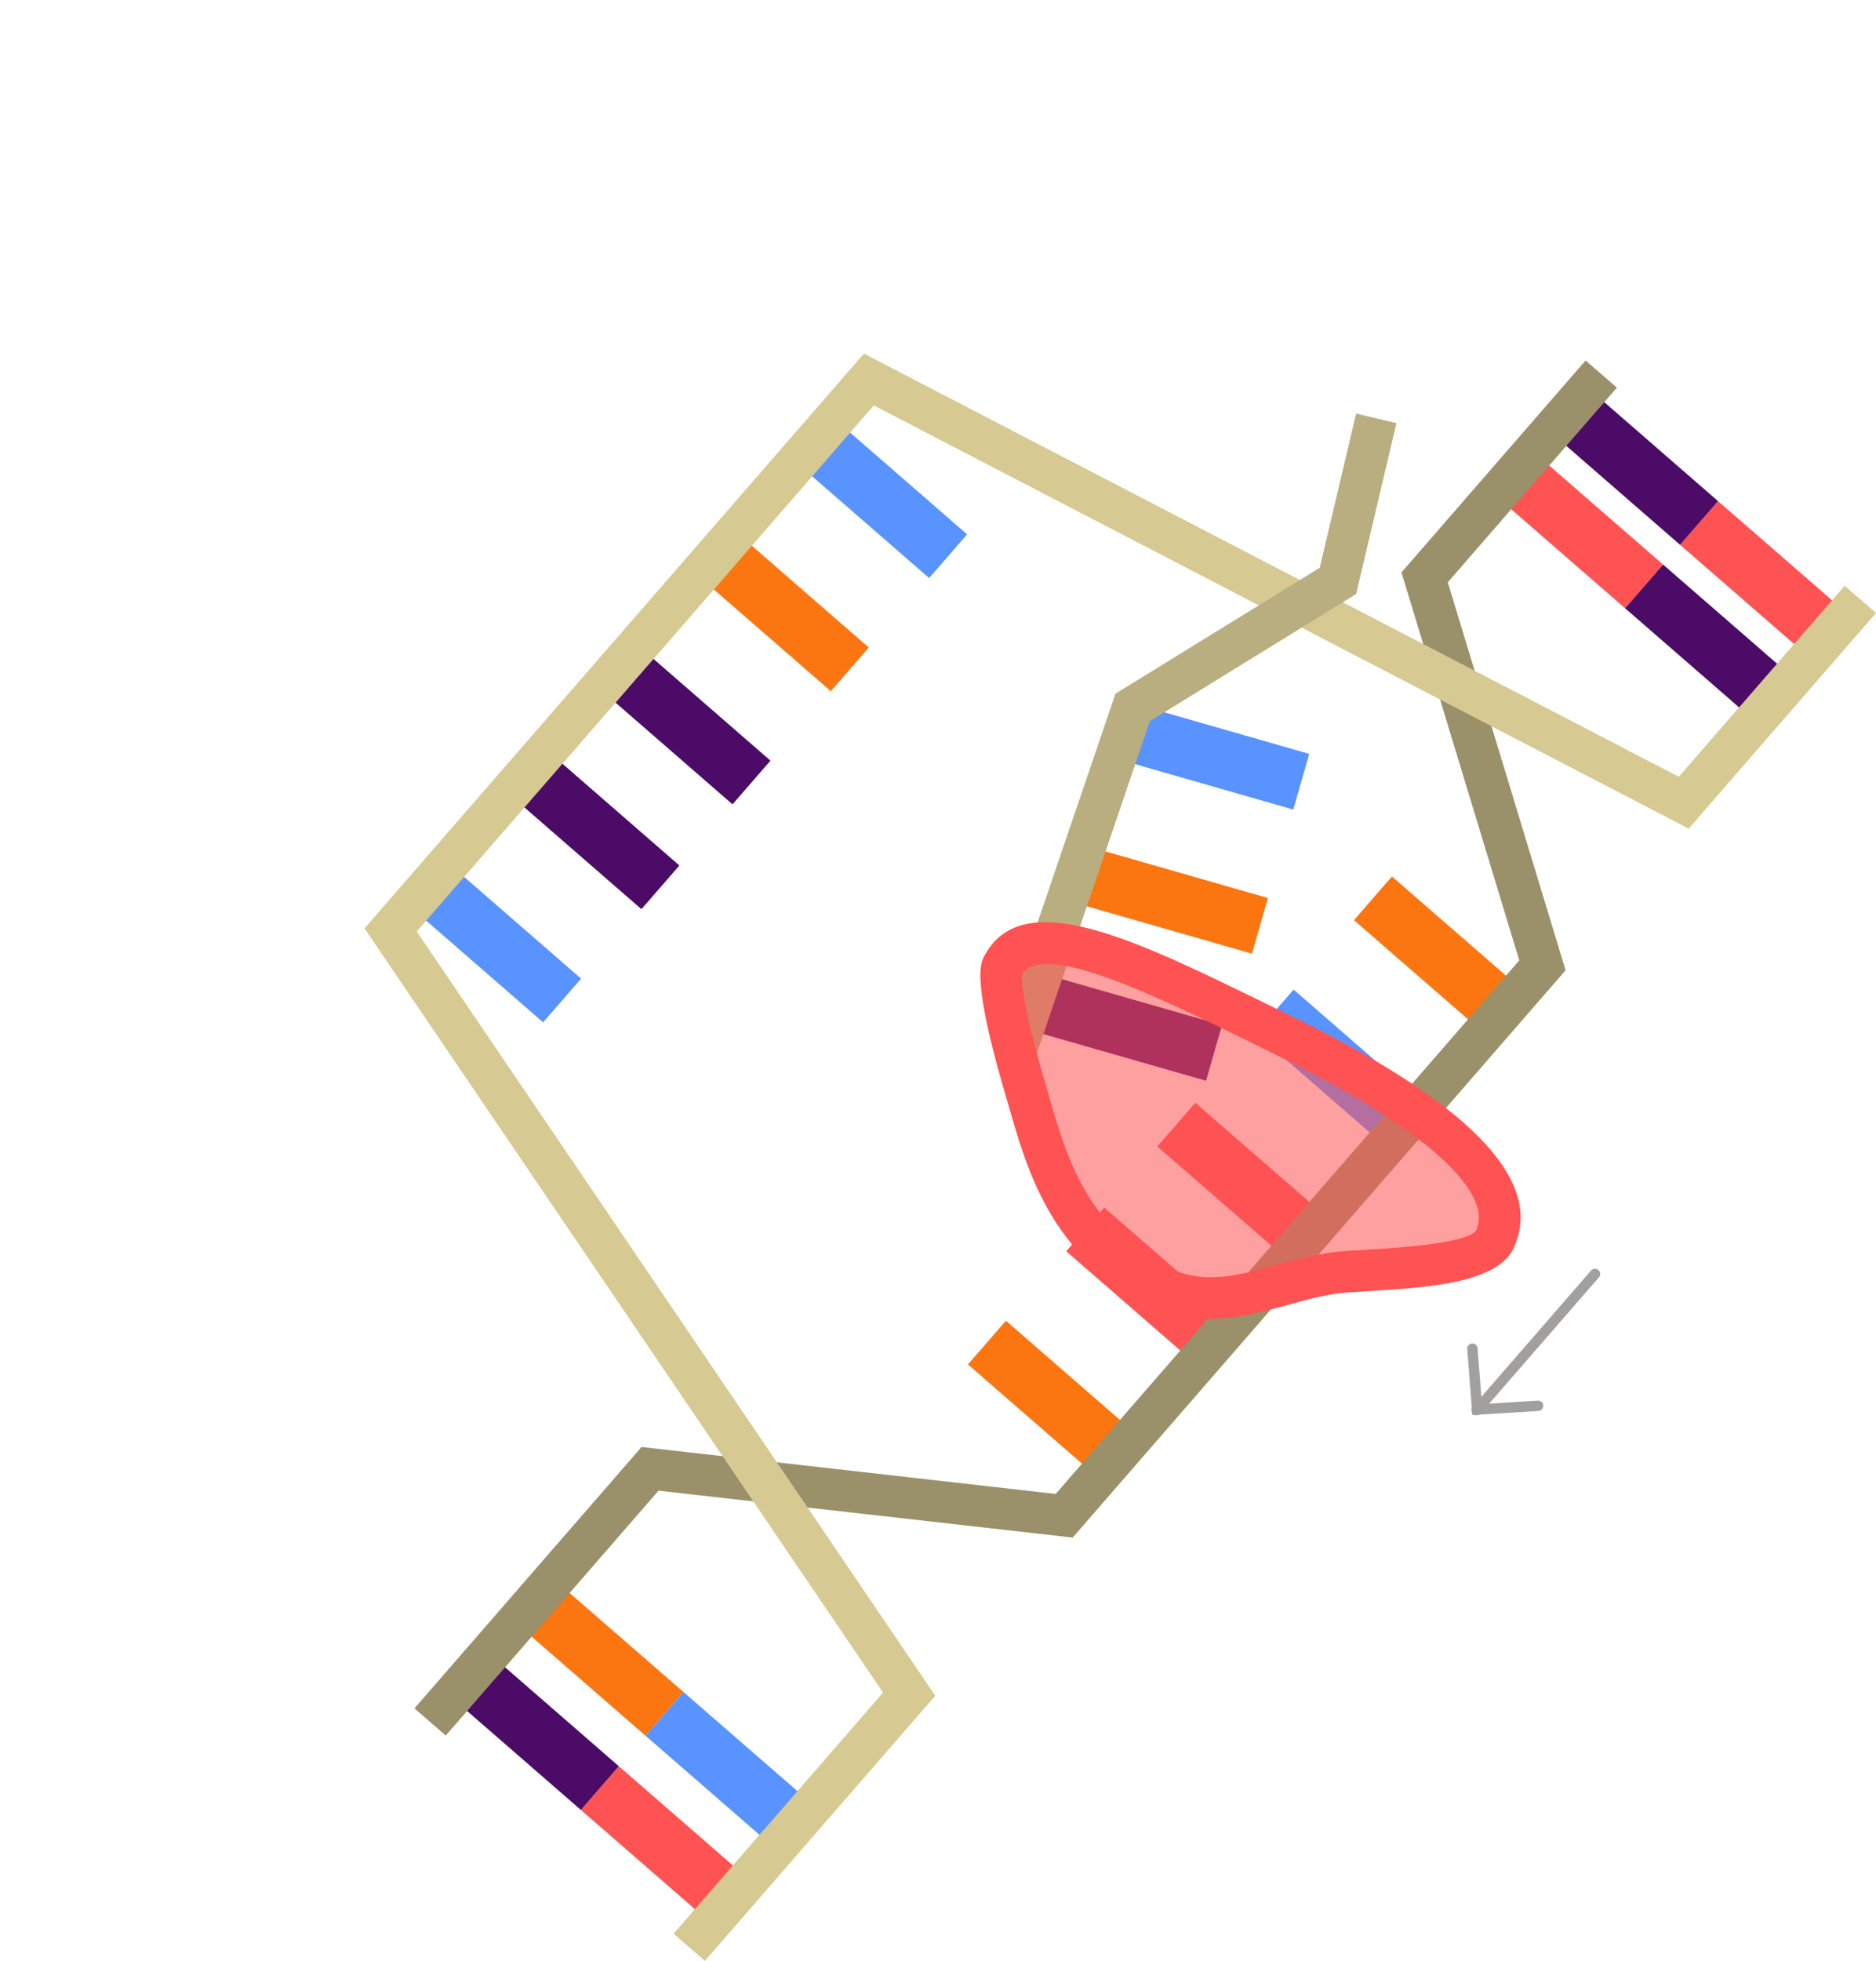<svg xmlns="http://www.w3.org/2000/svg" width="905.247" height="945.766" viewBox="0 0 905.247 945.766">
  <defs>
    <style>
      .cls-1, .cls-11 {
        fill: #ff5252;
      }

      .cls-2 {
        fill: #5893ff;
      }

      .cls-3 {
        fill: #4b0b67;
      }

      .cls-4 {
        fill: #fb7611;
      }

      .cls-5, .cls-6, .cls-7, .cls-9 {
        fill: none;
      }

      .cls-5 {
        stroke: #9a906a;
      }

      .cls-5, .cls-6, .cls-7 {
        stroke-width: 20px;
      }

      .cls-6 {
        stroke: #d6c992;
      }

      .cls-7 {
        stroke: #b9ae80;
      }

      .cls-8 {
        fill: rgba(255,82,82,0.55);
      }

      .cls-9 {
        stroke: #a29f9f;
        stroke-linecap: round;
        stroke-width: 5px;
      }

      .cls-10, .cls-11 {
        stroke: none;
      }
    </style>
  </defs>
  <g id="h5-replicatieRNA-svg" transform="translate(-523.895 51.765)">
    <g id="dna" transform="translate(3961.743 -4832.466) rotate(41)">
      <rect id="Rectangle_14" data-name="Rectangle 14" class="cls-1" width="83.084" height="27.927" transform="translate(1326.084 6310.472)"/>
      <path id="Path_16" data-name="Path 16" class="cls-2" d="M0,0H83.084V27.927H0Z" transform="translate(1326.084 6262.996)"/>
      <rect id="Rectangle_15" data-name="Rectangle 15" class="cls-3" width="83.084" height="27.927" transform="translate(1243 6310.472)"/>
      <rect id="Rectangle_17" data-name="Rectangle 17" class="cls-4" width="83.084" height="27.927" transform="translate(1243 6262.996)"/>
      <rect id="Rectangle_18" data-name="Rectangle 18" class="cls-4" width="83.084" height="27.927" transform="translate(1326.084 6025.774)"/>
      <rect id="Rectangle_21" data-name="Rectangle 21" class="cls-3" width="83.084" height="27.927" transform="translate(1326.084 5542.486)"/>
      <rect id="Rectangle_25" data-name="Rectangle 25" class="cls-1" width="83.084" height="27.927" transform="translate(1326.084 5501.991)"/>
      <path id="Path_17" data-name="Path 17" class="cls-1" d="M0,0H83.084V27.927H0Z" transform="translate(1326.084 5953.464)"/>
      <path id="Path_20" data-name="Path 20" class="cls-1" d="M0,0H83.084V27.927H0Z" transform="translate(1326.084 5886.471)"/>
      <path id="Path_18" data-name="Path 18" class="cls-2" d="M0,0H83.084V27.927H0Z" transform="translate(1326.084 5814.16)"/>
      <path id="Path_19" data-name="Path 19" class="cls-4" d="M0,0H83.084V27.927H0Z" transform="translate(1326.084 5741.85)"/>
      <rect id="Rectangle_19" data-name="Rectangle 19" class="cls-2" width="83.084" height="27.927" transform="translate(980.035 6035.739)"/>
      <rect id="Rectangle_22" data-name="Rectangle 22" class="cls-1" width="83.084" height="27.927" transform="translate(1243 5542.486)"/>
      <rect id="Rectangle_26" data-name="Rectangle 26" class="cls-3" width="83.084" height="27.927" transform="translate(1243 5501.991)"/>
      <rect id="Rectangle_20" data-name="Rectangle 20" class="cls-3" width="83.084" height="27.927" transform="translate(980.035 5963.429)"/>
      <rect id="Rectangle_27" data-name="Rectangle 27" class="cls-3" width="83.084" height="27.927" transform="translate(980.035 5896.436)"/>
      <rect id="Rectangle_23" data-name="Rectangle 23" class="cls-4" width="83.084" height="27.927" transform="translate(980.035 5824.125)"/>
      <rect id="Rectangle_24" data-name="Rectangle 24" class="cls-2" width="83.084" height="27.927" transform="translate(980.035 5751.815)"/>
      <path id="Path_14" data-name="Path 14" class="cls-5" d="M0-122.783V7.127L165.668,111.056V462.815L0,576.832V738.609" transform="translate(1243.349 5615.5)"/>
      <path id="Path_15" data-name="Path 15" class="cls-6" d="M430.668-122.783V7.127L0,111.056V462.815L430.668,576.832V738.609" transform="translate(978.349 5615.5)"/>
    </g>
    <g id="Group_15" data-name="Group 15" transform="translate(1019.284 486.322) rotate(-101)">
      <rect id="Rectangle_110" data-name="Rectangle 110" class="cls-3" width="83.084" height="27.927" transform="matrix(0.454, -0.891, 0.891, 0.454, 0, 88.199)"/>
      <rect id="Rectangle_109" data-name="Rectangle 109" class="cls-4" width="83.084" height="27.927" transform="matrix(0.454, -0.891, 0.891, 0.454, 55.945, 121.645)"/>
      <rect id="Rectangle_108" data-name="Rectangle 108" class="cls-2" width="83.084" height="27.927" transform="matrix(0.454, -0.891, 0.891, 0.454, 120.374, 154.473)"/>
      <path id="Path_162" data-name="Path 162" class="cls-7" d="M-23.922,293.707,0,216.78l103.058-53.96L171.531,0h0" transform="translate(9.348 170.252) rotate(-83)"/>
    </g>
    <g id="Path_161" data-name="Path 161" class="cls-8" transform="matrix(-0.899, -0.438, 0.438, -0.899, 1209.838, 641.395)">
      <path class="cls-10" d="M 171.369 145.11 C 171.367 145.11 171.366 145.11 171.364 145.11 L 158.762 145.093 L 145.674 145.075 C 83.78 145.075 10 137.411 10 100.901 C 10 88.295 40.512 71.107 58.742 60.838 C 61.906 59.056 64.951 57.341 67.791 55.697 C 76.784 50.494 84.777 43.449 92.508 36.637 C 108.052 22.939 122.734 10 145.674 10 C 193.772 10 219.136 38.111 241.513 62.913 L 243.714 65.351 L 245.027 66.8 C 276.953 102.012 281.04 112.313 281.315 115.107 C 281.311 123.823 278.025 133.653 253.652 139.571 C 232.585 144.686 202.709 145.11 171.369 145.11 Z"/>
      <path class="cls-11" d="M 171.372 135.11 C 218.556 135.11 268.819 133.629 271.221 116.303 C 269.636 112.481 263.204 101.736 237.618 73.516 L 236.298 72.059 L 234.088 69.612 C 213.107 46.357 189.326 20 145.674 20 C 126.511 20 113.817 31.187 99.119 44.14 C 91.023 51.274 82.651 58.652 72.799 64.353 C 69.928 66.014 66.849 67.749 63.65 69.551 C 51.257 76.532 22.234 92.881 20 100.901 C 20 122.3 66.981 135.075 145.674 135.075 L 158.777 135.093 L 171.372 135.11 M 171.364 155.11 C 162.964 155.11 154.366 155.075 145.674 155.075 C 68.907 155.075 1.757812424330041e-05 143.723 1.757812424330041e-05 100.901 C 1.757812424330041e-05 80.003 38.803 60.917 62.783 47.042 C 88.184 32.344 106.37 3.574625588953495e-05 145.674 3.574625588953495e-05 C 199.949 3.574625588953495e-05 228.392 33.505 251.13 58.642 C 260.765 69.293 291.311 102.44 291.311 114.987 C 291.311 152.961 237.161 155.11 171.364 155.11 Z"/>
    </g>
    <g id="Group_16" data-name="Group 16" transform="translate(-56 22)">
      <line id="Line_52" data-name="Line 52" class="cls-9" x2="87" transform="translate(1292.461 606.33) rotate(-49)"/>
      <path id="Path_163" data-name="Path 163" class="cls-9" d="M0,0-20.667,21,0,42" transform="translate(1290.39 576.704) rotate(-49)"/>
    </g>
  </g>
</svg>
